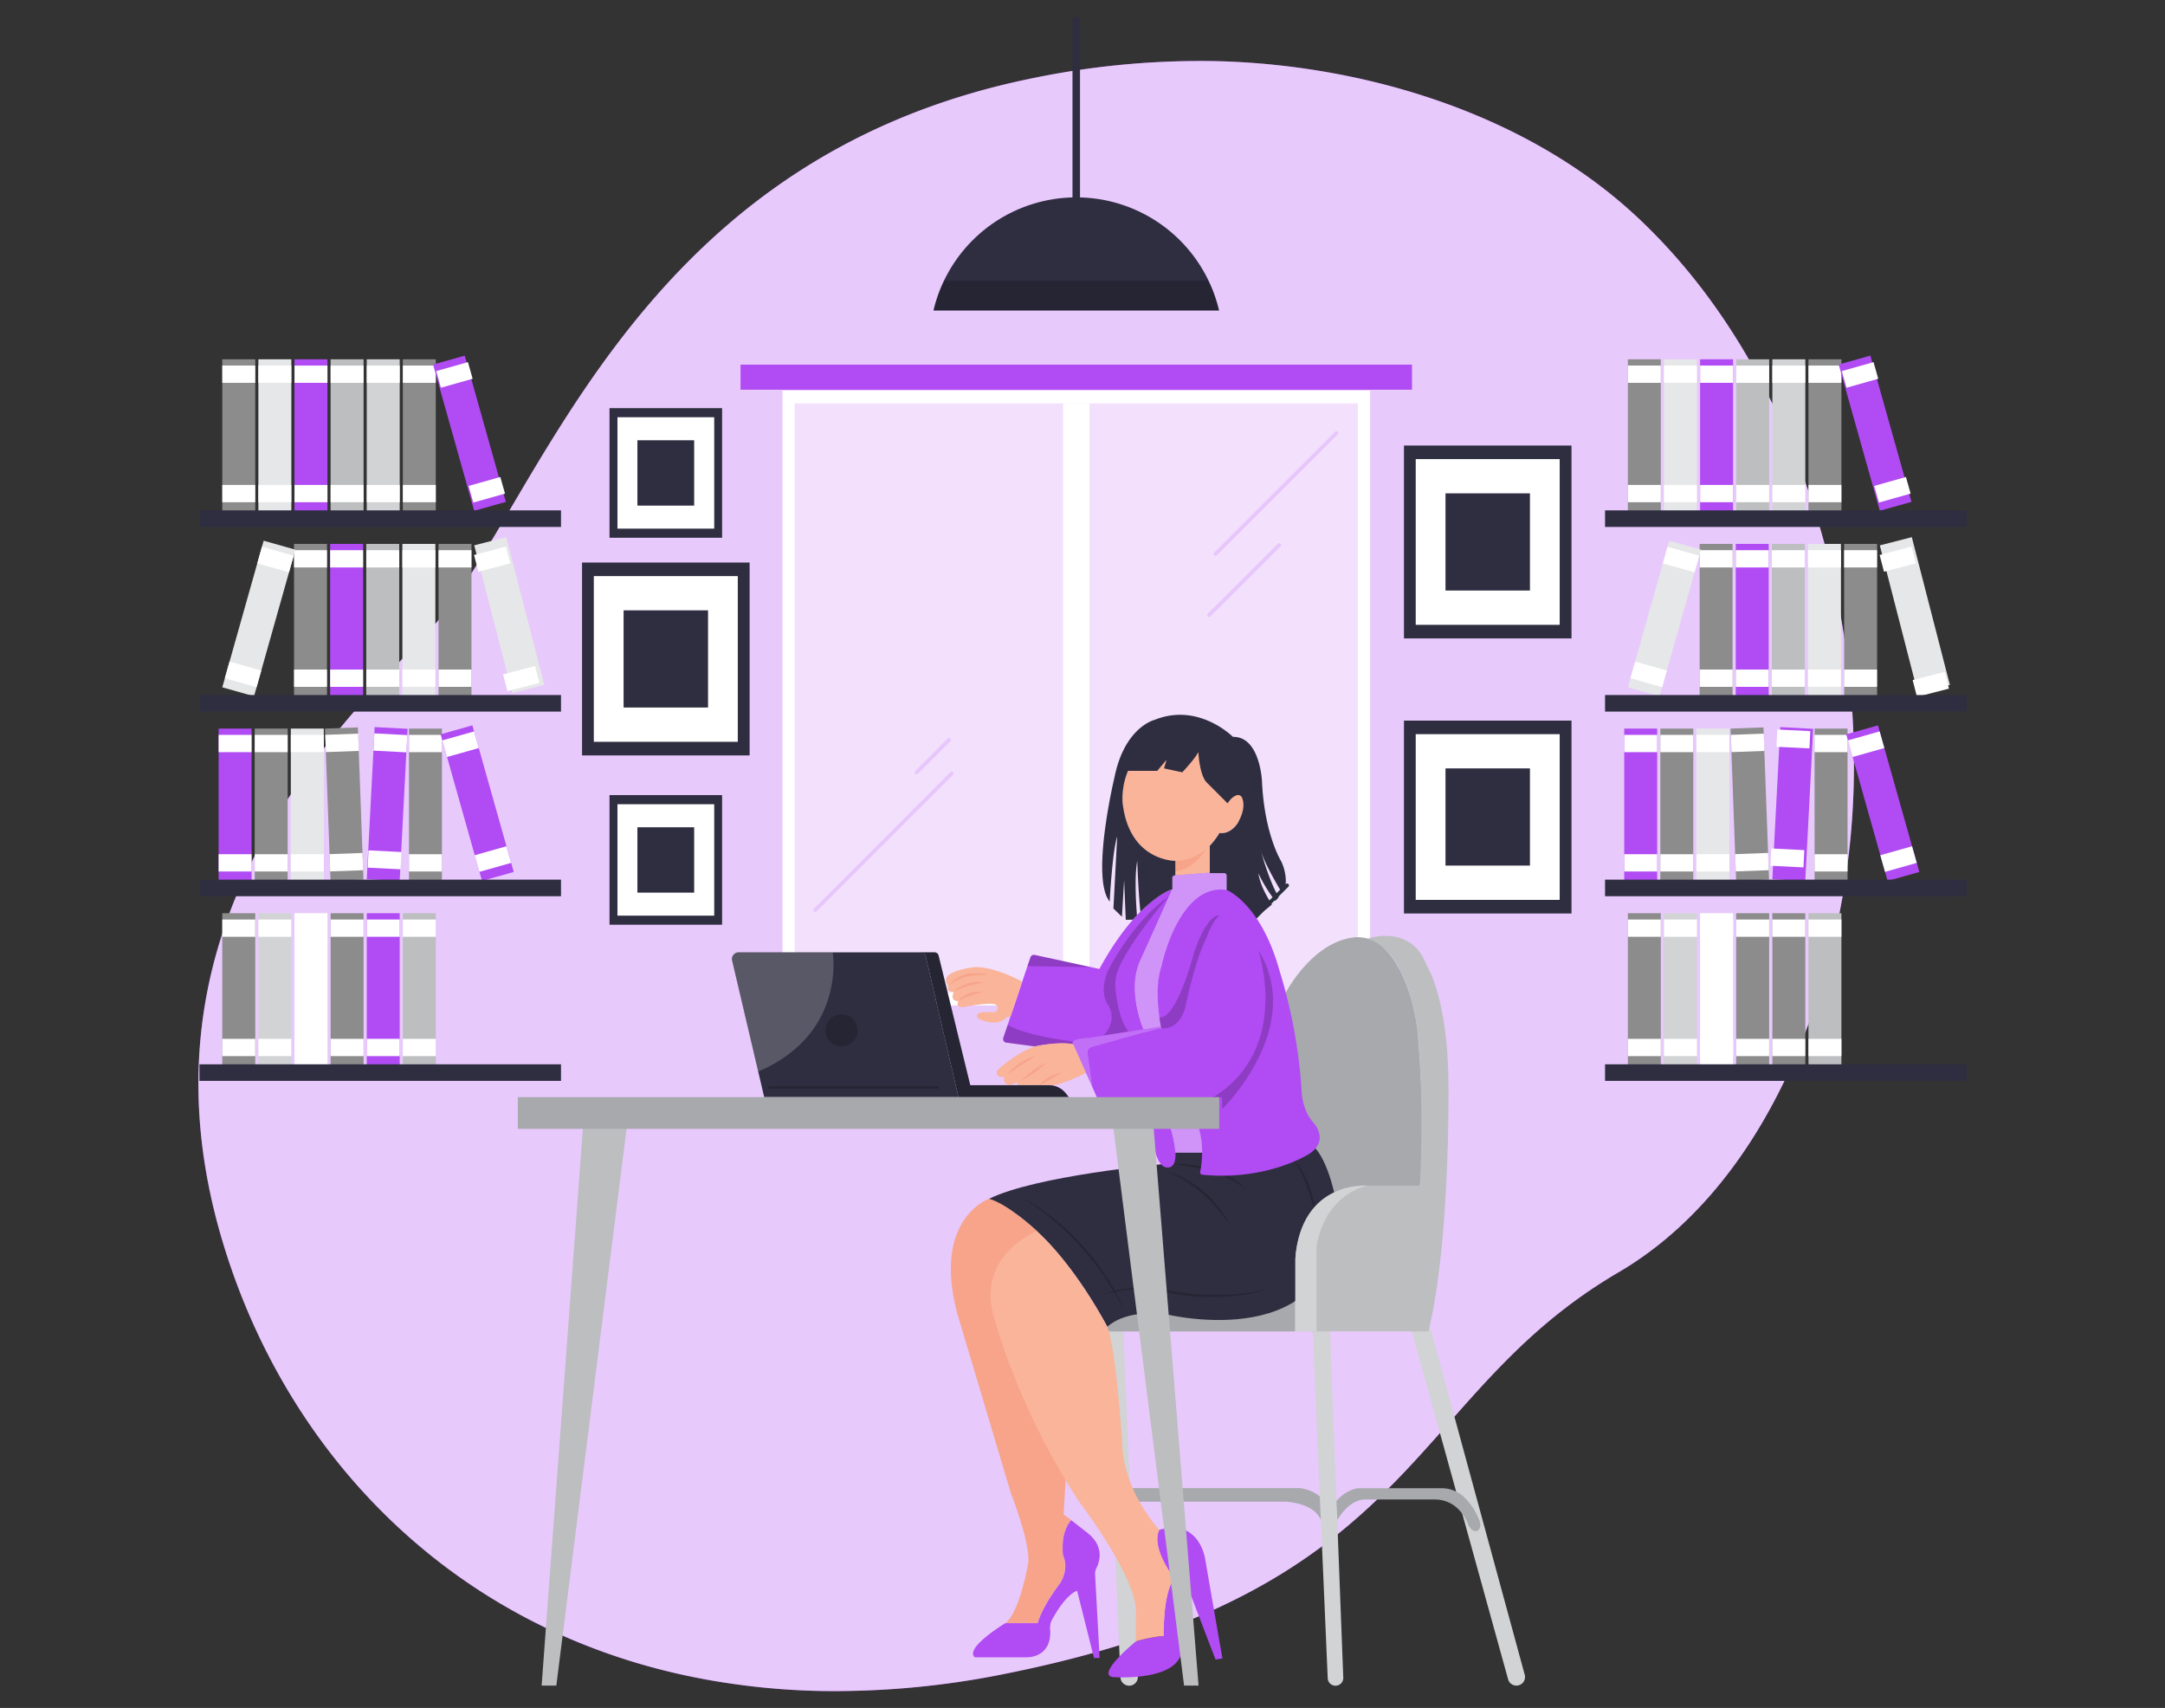 <svg id="a482aa53-4217-4811-b6b7-b99ad4ea7baf" data-name="Layer 1" xmlns="http://www.w3.org/2000/svg" width="865.76" height="682.89" viewBox="0 0 865.76 682.89"><rect x="0" y="0" width="865.76" height="682.89" fill="#333333" stroke="none"/><g id="b9103a3e-749a-43a4-9f96-ffe8227c7ae3" data-name="freepik--background-simple--inject-559"><path d="M739.3,341.6c-7.31,62-35.61,134.06-92.13,167.15-85.4,50-78.27,127-244.94,160.43a342.86,342.86,0,0,1-73.91,6.93,286.1,286.1,0,0,1-36.28-3c-106-15.39-177.23-89-203.39-177.92C54.24,378.3,123,301.77,168.52,255.65S247.44,65.85,411,31.67a331.55,331.55,0,0,1,76-7.21C545.19,26,608.68,45,652.62,84.89q4.93,4.47,9.62,9.31C723.35,156.88,749.28,257.11,739.3,341.6Z" fill="#B14BF4"/><path d="M739.3,341.6c-7.31,62-35.61,134.06-92.13,167.15-85.4,50-78.27,127-244.94,160.43a342.86,342.86,0,0,1-73.91,6.93,286.1,286.1,0,0,1-36.28-3c-106-15.39-177.23-89-203.39-177.92C54.24,378.3,123,301.77,168.52,255.65S247.44,65.85,411,31.67a331.55,331.55,0,0,1,76-7.21C545.19,26,608.68,45,652.62,84.89q4.93,4.47,9.62,9.31C723.35,156.88,749.28,257.11,739.3,341.6Z" fill="#fff" opacity="0.7" style="isolation:isolate"/></g><g id="f9a2b315-2019-4838-a638-3c129424783e" data-name="freepik--lamp-2--inject-559"><path d="M487.48,124.13a58.65,58.65,0,0,0-114.18,0Z" fill="#2f2e41"/><path d="M377.47,112.29a58.24,58.24,0,0,0-4.17,11.91H487.48a57.64,57.64,0,0,0-4.17-11.91Z" opacity="0.2"/><path d="M430.37,80.41a1.49,1.49,0,0,1-1.49-1.49V8.24a1.49,1.49,0,0,1,3,0V78.92A1.49,1.49,0,0,1,430.37,80.41Z" fill="#2f2e41"/></g><rect x="88.89" y="143.66" width="13.18" height="60.91" fill="#8c8c8c"/><rect x="88.89" y="146.16" width="13.18" height="6.91" fill="#fff"/><rect x="88.89" y="193.89" width="13.18" height="6.91" fill="#fff"/><rect x="103.32" y="143.66" width="13.18" height="60.91" fill="#e6e7e8"/><rect x="103.32" y="146.16" width="13.18" height="6.91" fill="#fff"/><rect x="103.32" y="193.89" width="13.18" height="6.91" fill="#fff"/><rect x="117.77" y="143.66" width="13.18" height="60.91" fill="#B14BF4"/><rect x="117.77" y="146.16" width="13.18" height="6.91" fill="#fff"/><rect x="117.77" y="193.89" width="13.18" height="6.91" fill="#fff"/><rect x="132.21" y="143.66" width="13.18" height="60.91" fill="#bcbec0"/><rect x="132.21" y="146.16" width="13.18" height="6.91" fill="#fff"/><rect x="132.21" y="193.89" width="13.18" height="6.91" fill="#fff"/><rect x="146.66" y="143.66" width="13.18" height="60.91" fill="#d1d3d4"/><rect x="146.66" y="146.16" width="13.18" height="6.91" fill="#fff"/><rect x="146.66" y="193.89" width="13.18" height="6.91" fill="#fff"/><rect x="161.09" y="143.66" width="13.18" height="60.91" fill="#8c8c8c"/><rect x="161.09" y="146.16" width="13.18" height="6.91" fill="#fff"/><rect x="161.09" y="193.89" width="13.18" height="6.91" fill="#fff"/><rect x="181.16" y="142.85" width="13.15" height="60.74" transform="translate(-39.89 57.3) rotate(-15.71)" fill="#B14BF4"/><rect x="175.13" y="146.45" width="13.18" height="6.91" transform="translate(-33.88 54.99) rotate(-15.76)" fill="#fff"/><rect x="188.08" y="192.37" width="13.18" height="6.91" transform="translate(-45.87 60.24) rotate(-15.76)" fill="#fff"/><rect x="79.76" y="204.06" width="144.58" height="6.63" fill="#2f2e41"/><rect x="197.05" y="215.42" width="13.21" height="61.01" transform="translate(-54.93 58.61) rotate(-14.45)" fill="#e6e7e8"/><rect x="190.22" y="220.11" width="13.18" height="6.91" transform="translate(-50.35 57.35) rotate(-14.72)" fill="#fff"/><rect x="202.35" y="266.25" width="13.18" height="6.91" transform="matrix(0.97, -0.25, 0.25, 0.97, -61.67, 61.94)" fill="#fff"/><rect x="175.36" y="217.47" width="13.18" height="60.91" fill="#8c8c8c"/><rect x="175.35" y="219.98" width="13.18" height="6.91" fill="#fff"/><rect x="175.35" y="267.71" width="13.18" height="6.91" fill="#fff"/><rect x="160.91" y="217.47" width="13.18" height="60.91" fill="#e6e7e8"/><rect x="160.91" y="219.98" width="13.18" height="6.91" fill="#fff"/><rect x="160.91" y="267.71" width="13.18" height="6.91" fill="#fff"/><rect x="146.46" y="217.47" width="13.18" height="60.91" fill="#bcbec0"/><rect x="146.48" y="219.98" width="13.18" height="6.91" fill="#fff"/><rect x="146.48" y="267.71" width="13.18" height="6.91" fill="#fff"/><rect x="132.03" y="217.47" width="13.18" height="60.91" fill="#B14BF4"/><rect x="132.03" y="219.98" width="13.18" height="6.91" fill="#fff"/><rect x="132.03" y="267.71" width="13.18" height="6.91" fill="#fff"/><rect x="117.58" y="217.47" width="13.18" height="60.91" fill="#8c8c8c"/><rect x="117.59" y="219.98" width="13.18" height="6.91" fill="#fff"/><rect x="117.59" y="267.71" width="13.18" height="6.91" fill="#fff"/><rect x="73.05" y="240.7" width="60.91" height="13.18" transform="translate(-162.6 279.74) rotate(-74.24)" fill="#e6e7e8"/><rect x="106.7" y="217.13" width="6.91" height="13.18" transform="translate(-135.07 268.97) rotate(-74.24)" fill="#fff"/><rect x="93.74" y="263.05" width="6.91" height="13.18" transform="translate(-188.71 289.94) rotate(-74.24)" fill="#fff"/><rect x="79.76" y="277.89" width="144.58" height="6.63" fill="#2f2e41"/><rect x="87.43" y="291.31" width="13.18" height="60.91" fill="#B14BF4"/><rect x="87.43" y="293.83" width="13.18" height="6.91" fill="#fff"/><rect x="87.43" y="341.54" width="13.18" height="6.91" fill="#fff"/><rect x="101.86" y="291.31" width="13.18" height="60.91" fill="#8c8c8c"/><rect x="101.86" y="293.83" width="13.18" height="6.91" fill="#fff"/><rect x="101.86" y="341.54" width="13.18" height="6.91" fill="#fff"/><rect x="116.3" y="291.31" width="13.18" height="60.91" fill="#e6e7e8"/><rect x="116.3" y="293.83" width="13.18" height="6.91" fill="#fff"/><rect x="116.3" y="341.54" width="13.18" height="6.91" fill="#fff"/><rect x="131.06" y="291.05" width="13.18" height="60.91" transform="translate(-11.69 5.26) rotate(-2.1)" fill="#8c8c8c"/><rect x="130.18" y="293.57" width="13.18" height="6.91" transform="translate(-10.79 5.21) rotate(-2.1)" fill="#fff"/><rect x="131.91" y="341.27" width="13.18" height="6.91" transform="translate(-12.54 5.31) rotate(-2.1)" fill="#fff"/><rect x="124.37" y="314.88" width="60.91" height="13.18" transform="translate(-174.26 459.37) rotate(-87.02)" fill="#B14BF4"/><rect x="152.65" y="290.42" width="6.91" height="13.18" transform="translate(-148.62 437.47) rotate(-87.02)" fill="#fff"/><rect x="150.18" y="338.09" width="6.91" height="13.18" transform="matrix(0.05, -1, 1, 0.05, -198.57, 480.19)" fill="#fff"/><rect x="163.55" y="291.31" width="13.18" height="60.91" fill="#8c8c8c"/><rect x="163.55" y="293.83" width="13.18" height="6.91" fill="#fff"/><rect x="163.55" y="341.54" width="13.18" height="6.91" fill="#fff"/><rect x="184.23" y="290.66" width="13.18" height="60.91" transform="translate(-80.04 63.9) rotate(-15.76)" fill="#B14BF4"/><rect x="177.57" y="294.1" width="13.18" height="6.91" transform="translate(-73.89 61.21) rotate(-15.76)" fill="#fff"/><rect x="190.52" y="340.02" width="13.18" height="6.91" transform="translate(-85.88 66.45) rotate(-15.76)" fill="#fff"/><rect x="79.76" y="351.71" width="144.58" height="6.63" fill="#2f2e41"/><rect x="88.89" y="365.13" width="13.18" height="60.91" fill="#8c8c8c"/><rect x="88.89" y="367.65" width="13.18" height="6.91" fill="#fff"/><rect x="88.89" y="415.36" width="13.18" height="6.91" fill="#fff"/><rect x="103.32" y="365.13" width="13.18" height="60.91" fill="#d1d3d4"/><rect x="103.32" y="367.65" width="13.18" height="6.91" fill="#fff"/><rect x="103.32" y="415.36" width="13.18" height="6.91" fill="#fff"/><rect x="117.77" y="365.13" width="13.18" height="60.91" fill="#fff"/><rect x="117.77" y="367.65" width="13.18" height="6.91" fill="#fff"/><rect x="117.77" y="415.36" width="13.18" height="6.91" fill="#fff"/><rect x="132.21" y="365.13" width="13.18" height="60.91" fill="#8c8c8c"/><rect x="132.21" y="367.65" width="13.18" height="6.91" fill="#fff"/><rect x="132.21" y="415.36" width="13.18" height="6.91" fill="#fff"/><rect x="146.66" y="365.13" width="13.18" height="60.91" fill="#B14BF4"/><rect x="146.66" y="367.65" width="13.18" height="6.91" fill="#fff"/><rect x="146.66" y="415.36" width="13.18" height="6.91" fill="#fff"/><rect x="161.09" y="365.13" width="13.18" height="60.91" fill="#bcbec0"/><rect x="161.09" y="367.65" width="13.18" height="6.91" fill="#fff"/><rect x="161.09" y="415.36" width="13.18" height="6.91" fill="#fff"/><rect x="79.76" y="425.54" width="144.58" height="6.63" fill="#2f2e41"/><rect x="650.97" y="143.66" width="13.18" height="60.91" fill="#8c8c8c"/><rect x="650.97" y="146.16" width="13.18" height="6.91" fill="#fff"/><rect x="650.97" y="193.89" width="13.18" height="6.91" fill="#fff"/><rect x="665.41" y="143.66" width="13.18" height="60.91" fill="#e6e7e8"/><rect x="665.41" y="146.16" width="13.18" height="6.91" fill="#fff"/><rect x="665.41" y="193.89" width="13.18" height="6.91" fill="#fff"/><rect x="679.86" y="143.66" width="13.18" height="60.91" fill="#B14BF4"/><rect x="679.86" y="146.16" width="13.18" height="6.91" fill="#fff"/><rect x="679.86" y="193.89" width="13.18" height="6.91" fill="#fff"/><rect x="694.29" y="143.66" width="13.18" height="60.91" fill="#bcbec0"/><rect x="694.29" y="146.16" width="13.18" height="6.91" fill="#fff"/><rect x="694.29" y="193.89" width="13.18" height="6.91" fill="#fff"/><rect x="708.74" y="143.66" width="13.18" height="60.91" fill="#d1d3d4"/><rect x="708.74" y="146.16" width="13.18" height="6.91" fill="#fff"/><rect x="708.74" y="193.89" width="13.18" height="6.91" fill="#fff"/><rect x="723.18" y="143.66" width="13.18" height="60.91" fill="#8c8c8c"/><rect x="723.18" y="146.16" width="13.18" height="6.91" fill="#fff"/><rect x="723.18" y="193.89" width="13.18" height="6.91" fill="#fff"/><rect x="743.25" y="142.85" width="13.15" height="60.74" transform="translate(-18.89 209.48) rotate(-15.71)" fill="#B14BF4"/><rect x="737.21" y="146.45" width="13.18" height="6.91" transform="translate(-12.75 207.66) rotate(-15.76)" fill="#fff"/><rect x="750.17" y="192.37" width="13.18" height="6.91" transform="translate(-24.74 212.9) rotate(-15.76)" fill="#fff"/><rect x="641.84" y="204.06" width="144.58" height="6.63" fill="#2f2e41"/><rect x="759.13" y="215.42" width="13.21" height="61.01" transform="translate(-37.15 198.89) rotate(-14.45)" fill="#e6e7e8"/><rect x="752.3" y="220.11" width="13.18" height="6.91" transform="translate(-31.9 200.17) rotate(-14.72)" fill="#fff"/><rect x="764.44" y="266.25" width="13.18" height="6.91" transform="matrix(0.97, -0.25, 0.25, 0.97, -43.22, 204.77)" fill="#fff"/><rect x="737.45" y="217.47" width="13.18" height="60.91" fill="#8c8c8c"/><rect x="737.43" y="219.98" width="13.18" height="6.91" fill="#fff"/><rect x="737.43" y="267.71" width="13.18" height="6.91" fill="#fff"/><rect x="723" y="217.47" width="13.18" height="60.91" fill="#e6e7e8"/><rect x="723" y="219.98" width="13.18" height="6.91" fill="#fff"/><rect x="723" y="267.71" width="13.18" height="6.91" fill="#fff"/><rect x="708.55" y="217.47" width="13.18" height="60.91" fill="#bcbec0"/><rect x="708.56" y="219.98" width="13.18" height="6.91" fill="#fff"/><rect x="708.56" y="267.71" width="13.18" height="6.91" fill="#fff"/><rect x="694.11" y="217.47" width="13.18" height="60.91" fill="#B14BF4"/><rect x="694.11" y="219.98" width="13.18" height="6.91" fill="#fff"/><rect x="694.11" y="267.71" width="13.18" height="6.91" fill="#fff"/><rect x="679.66" y="217.47" width="13.18" height="60.91" fill="#8c8c8c"/><rect x="679.68" y="219.98" width="13.18" height="6.91" fill="#fff"/><rect x="679.68" y="267.71" width="13.18" height="6.91" fill="#fff"/><rect x="635.13" y="240.7" width="60.91" height="13.18" transform="translate(246.81 820.69) rotate(-74.24)" fill="#e6e7e8"/><rect x="668.78" y="217.13" width="6.91" height="13.18" transform="translate(274.34 809.92) rotate(-74.24)" fill="#fff"/><rect x="655.82" y="263.05" width="6.91" height="13.18" transform="translate(220.71 830.9) rotate(-74.24)" fill="#fff"/><rect x="641.84" y="277.89" width="144.58" height="6.63" fill="#2f2e41"/><rect x="649.51" y="291.31" width="13.18" height="60.91" fill="#B14BF4"/><rect x="649.51" y="293.83" width="13.18" height="6.91" fill="#fff"/><rect x="649.51" y="341.54" width="13.18" height="6.91" fill="#fff"/><rect x="663.95" y="291.31" width="13.18" height="60.91" fill="#8c8c8c"/><rect x="663.95" y="293.83" width="13.18" height="6.91" fill="#fff"/><rect x="663.95" y="341.54" width="13.18" height="6.91" fill="#fff"/><rect x="678.38" y="291.31" width="13.18" height="60.91" fill="#e6e7e8"/><rect x="678.38" y="293.83" width="13.18" height="6.91" fill="#fff"/><rect x="678.38" y="341.54" width="13.18" height="6.91" fill="#fff"/><rect x="693.14" y="291.05" width="13.18" height="60.91" transform="translate(-11.31 25.86) rotate(-2.1)" fill="#8c8c8c"/><rect x="692.26" y="293.57" width="13.18" height="6.91" transform="translate(-10.41 25.81) rotate(-2.1)" fill="#fff"/><rect x="693.99" y="341.27" width="13.18" height="6.91" transform="translate(-12.16 25.9) rotate(-2.1)" fill="#fff"/><rect x="686.45" y="314.88" width="60.91" height="13.18" transform="translate(358.6 1020.7) rotate(-87.02)" fill="#B14BF4"/><rect x="714.74" y="290.42" width="6.91" height="13.18" transform="matrix(0.05, -1, 1, 0.05, 384.24, 998.8)" fill="#fff"/><rect x="712.27" y="338.09" width="6.91" height="13.18" transform="matrix(0.05, -1, 1, 0.05, 334.3, 1041.52)" fill="#fff"/><rect x="725.63" y="291.31" width="13.18" height="60.91" fill="#8c8c8c"/><rect x="725.63" y="293.83" width="13.18" height="6.91" fill="#fff"/><rect x="725.63" y="341.54" width="13.18" height="6.91" fill="#fff"/><rect x="746.31" y="290.66" width="13.18" height="60.91" transform="translate(-58.91 216.57) rotate(-15.76)" fill="#B14BF4"/><rect x="739.65" y="294.1" width="13.18" height="6.91" transform="translate(-52.76 213.87) rotate(-15.76)" fill="#fff"/><rect x="752.61" y="340.02" width="13.18" height="6.91" transform="translate(-64.75 219.12) rotate(-15.76)" fill="#fff"/><rect x="641.84" y="351.71" width="144.58" height="6.63" fill="#2f2e41"/><rect x="650.97" y="365.13" width="13.18" height="60.91" fill="#8c8c8c"/><rect x="650.97" y="367.65" width="13.18" height="6.91" fill="#fff"/><rect x="650.97" y="415.36" width="13.18" height="6.91" fill="#fff"/><rect x="665.41" y="365.13" width="13.18" height="60.91" fill="#d1d3d4"/><rect x="665.41" y="367.65" width="13.18" height="6.91" fill="#fff"/><rect x="665.41" y="415.36" width="13.18" height="6.91" fill="#fff"/><rect x="679.86" y="365.13" width="13.18" height="60.91" fill="#fff"/><rect x="679.86" y="367.65" width="13.18" height="6.91" fill="#fff"/><rect x="679.86" y="415.36" width="13.18" height="6.91" fill="#fff"/><rect x="694.29" y="365.13" width="13.18" height="60.91" fill="#8c8c8c"/><rect x="694.29" y="367.65" width="13.18" height="6.91" fill="#fff"/><rect x="694.29" y="415.36" width="13.18" height="6.91" fill="#fff"/><rect x="708.74" y="365.13" width="13.18" height="60.91" fill="#8c8c8c"/><rect x="708.74" y="367.65" width="13.18" height="6.91" fill="#fff"/><rect x="708.74" y="415.36" width="13.18" height="6.91" fill="#fff"/><rect x="723.18" y="365.13" width="13.18" height="60.91" fill="#bcbec0"/><rect x="723.18" y="367.65" width="13.18" height="6.91" fill="#fff"/><rect x="723.18" y="415.36" width="13.18" height="6.91" fill="#fff"/><rect x="641.84" y="425.54" width="144.58" height="6.63" fill="#2f2e41"/><rect x="561.43" y="178.14" width="67" height="77.12" fill="#2f2e41"/><rect x="566.13" y="183.56" width="57.57" height="66.26" fill="#fff"/><rect x="578.04" y="197.25" width="33.77" height="38.86" fill="#2f2e41"/><rect x="561.43" y="288.12" width="67" height="77.12" fill="#2f2e41"/><rect x="566.13" y="293.54" width="57.57" height="66.26" fill="#fff"/><rect x="578.04" y="307.23" width="33.77" height="38.86" fill="#2f2e41"/><rect x="232.76" y="224.92" width="67" height="77.12" fill="#2f2e41"/><rect x="237.46" y="230.34" width="57.57" height="66.26" fill="#fff"/><rect x="249.37" y="244.03" width="33.77" height="38.86" fill="#2f2e41"/><rect x="243.73" y="163.19" width="45.03" height="51.82" fill="#2f2e41"/><rect x="246.91" y="166.82" width="38.7" height="44.54" fill="#fff"/><rect x="254.89" y="176.03" width="22.7" height="26.13" fill="#2f2e41"/><rect x="243.73" y="317.91" width="45.03" height="51.82" fill="#2f2e41"/><rect x="246.91" y="321.56" width="38.7" height="44.54" fill="#fff"/><rect x="254.89" y="330.77" width="22.7" height="26.13" fill="#2f2e41"/><rect x="312.91" y="156.18" width="234.97" height="245.8" fill="#fff"/><rect x="317.78" y="161.29" width="225.22" height="235.58" fill="#B14BF4" opacity="0.17"/><path d="M486.07,222.2a.71.71,0,0,1-.52-.22.75.75,0,0,1,0-1.06l48.33-48.31a.75.75,0,1,1,1.06,1.06L486.6,222A.74.74,0,0,1,486.07,222.2Z" fill="#B14BF4" opacity="0.17"/><path d="M483.47,246.63a.67.67,0,0,1-.52-.22.74.74,0,0,1,0-1h0l28.07-28a.74.74,0,0,1,1.05,0h0a.77.77,0,0,1,0,1.06l-28.08,28A.75.75,0,0,1,483.47,246.63Z" fill="#B14BF4" opacity="0.17"/><path d="M326,364.63a.76.76,0,0,1-.54-1.28L380,308.77a.75.75,0,0,1,1.06,0,.74.74,0,0,1,0,1.05h0L326.5,364.4A.71.71,0,0,1,326,364.63Z" fill="#B14BF4" opacity="0.17"/><path d="M366.52,309.53a.72.72,0,0,1-.53-.23.73.73,0,0,1,0-1l13-13a.74.74,0,0,1,1.05,1.05h0l-13,13A.8.8,0,0,1,366.52,309.53Z" fill="#B14BF4" opacity="0.17"/><path d="M501.66,367.76a.75.75,0,0,1-.52-1.27l13-13a.75.75,0,1,1,1.06,1.06h0l-13,13A.78.78,0,0,1,501.66,367.76Z" fill="#263238"/><rect x="425.11" y="161.29" width="10.56" height="235.58" fill="#fff"/><rect x="296.14" y="145.79" width="268.5" height="10.03" fill="#B14BF4"/><path d="M534.05,674h0a3.11,3.11,0,0,1-3.11-3L524.86,530.5h6.93l5.37,140.24A3.11,3.11,0,0,1,534.05,674Z" fill="#d1d3d4"/><path d="M564.07,530.5l39,140.93a3.44,3.44,0,0,0,3.32,2.53h0a3.44,3.44,0,0,0,3.33-4.35L570.36,525.14Z" fill="#d1d3d4"/><path d="M451.55,674h0a3.49,3.49,0,0,1-3.49-3.33l-5.83-138.31h7l5.79,138A3.49,3.49,0,0,1,451.55,674Z" fill="#d1d3d4"/><path d="M514.18,396.89s10.33-20,27-22.05A14.76,14.76,0,0,1,553.34,379c4.61,4.53,10.8,13.84,13.4,32.22,0,0,3.83,39.94,1,62.87h-21s-25.24-.53-28.8,46.13v12.15H439.57l37.9-46.52,31.61-10.27,2.42-63.87Z" fill="#a7a9ac"/><path d="M395.41,479.37s23.37,6.77,47.41,51.13c0,0,6.68-7.18,23.61-5,0,0,69.22,17.14,68.36-42.43,0,0-2.44-16.53-8.72-23.91l-45.3,1.64H470.05l-5.74,4.72S414.07,470.08,395.41,479.37Z" fill="#2f2e41"/><rect x="469.97" y="333.01" width="13.96" height="19.89" fill="#f9b499"/><path d="M470,348.39v-4.22l12.08-4.47S478,347.36,470,348.39Z" fill="#f7a48b"/><ellipse cx="469.97" cy="319.3" rx="21.13" ry="24.88" fill="#f9b499"/><ellipse cx="490.67" cy="324.53" rx="9.06" ry="6.02" transform="translate(-15.17 624.87) rotate(-64.18)" fill="#f9b499"/><path d="M466.72,466.8c-6.57-.33-6.57-22-6.57-22L439,439.39l-9.68-21.82h0c-7-1.13-15.38.83-15.38.83l-11.5-1.53A1.45,1.45,0,0,1,401.2,415l1.77-5.24,7.91-23.47,1.16-3.45a1.49,1.49,0,0,1,1.8-1l22.66,4.91h0l3.12.68c15.43-28.23,29.14-31.84,29.14-31.84-2.54,6-13.22,29.54-13.22,29.54-4.37,12.63,1.64,26.09,1.64,26.09l11,40S473.28,467.13,466.72,466.8Z" fill="#B14BF4"/><path d="M430.12,416.58l-.86,1c-7-1.13-15.38.83-15.38.83l-11.5-1.53A1.45,1.45,0,0,1,401.2,415l1.77-5.24C405.82,411.47,412.91,414.34,430.12,416.58Z" opacity="0.2"/><path d="M441.21,414.06s5.82-5.19,2.05-12.08c0,0-3.89-4.43-.39-13.45,0,0,9.61-19.76,24.44-30.06,0,0-15.56,17.74-20.16,29.24a16.38,16.38,0,0,0-1.08,7.68c.42,4.31,1.67,12.87,5.25,17.08Z" opacity="0.2"/><path d="M468.78,355.54V350.9a.9.9,0,0,1,.83-.89l14.31-1.12h5.8a1,1,0,0,1,.94.95v6.23s-10.87-3.33-19.4,13c0,0-12.83,19.89-6.69,41.31,0,0,5.73,25.54,12.15,33.92,0,0,3.71,4.13,4,16.47H470.05a52.36,52.36,0,0,0-1.86-9.56l-11-40s-6.49-14.84-1.64-26.09Z" fill="#B14BF4"/><path d="M468.78,355.54V350.9a.9.9,0,0,1,.83-.89l14.31-1.12h5.8a1,1,0,0,1,.94.95v6.23s-10.87-3.33-19.4,13c0,0-12.83,19.89-6.69,41.31,0,0,5.73,25.54,12.15,33.92,0,0,3.71,4.13,4,16.47H470.05a52.36,52.36,0,0,0-1.86-9.56l-11-40s-6.49-14.84-1.64-26.09Z" fill="#fff" opacity="0.4"/><path d="M512.32,344.34s-6.72-10.71-7.67-32c0,0-.76-17.91-11.62-17.72,0,0-13.71-13.88-31.28-6.81,0,0-12,2.79-16.07,22.93,0,0-9.65,40.29-1.93,49.72,0,0,1.07-20.36,3-25.93l-1.5,28.71,3.4,3.29.88-14.64.65,15.85H453s.62-.7,1.65-1.77c-.33-4.16-1.06-15.45.13-21.76,0,0,.38,12.27,1.26,20.34,3.38-3.36,8.72-7.74,12.78-9v-4.4S468.63,350,470,350v-5.81s-18.53.26-21.1-23.35a28.85,28.85,0,0,1,2.19-12.64h11.69l3.71-4.41-1,3.43,7.29,1.57s5.18-5.47,6.43-8.14c0,0,.42,9.86,3.71,12.57l8,8s1.45-2.68,3.8-3.3a1.68,1.68,0,0,1,1.94,1c.69,1.57,1.32,4.9-1.71,10.18,0,0-2.76,4.61-7.29,3.95a27.51,27.51,0,0,1-2,2.92,24.77,24.77,0,0,1-1.87,2.2v10.93h5.79a1,1,0,0,1,.95.94v6.24s5.83,2.39,11.11,10.25a35.42,35.42,0,0,0,7-4.91c-1.89-2.83-4.69-7.66-5.43-12.44A58.9,58.9,0,0,0,510,360.22c.46-.47.91-1,1.35-1.49-4-6.7-7.2-18.78-7.2-18.78,1.17,4.48,5.93,12.75,8.52,17.07h0a7.82,7.82,0,0,0,1.52-4.49A18.84,18.84,0,0,0,512.32,344.34Z" fill="#2f2e41"/><path d="M408.27,478.59a63.93,63.93,0,0,1,6.9,4c2.2,1.49,4.36,3.05,6.44,4.72a97.82,97.82,0,0,1,11.59,11A96.8,96.8,0,0,1,442.82,511c1.48,2.21,2.72,4.57,4,6.9.66,1.15,1.17,2.39,1.74,3.59l1.64,3.63a132.57,132.57,0,0,0-8-13.7,107,107,0,0,0-9.72-12.5,105.77,105.77,0,0,0-11.34-11.06A94.15,94.15,0,0,0,408.27,478.59Z" opacity="0.2"/><path d="M439.57,518.32c5.21-2.61,11.16-3.38,17-3.43,1.45,0,2.91,0,4.36.17l2.18.2,2.17.3c1.44.17,2.86.5,4.3.76s2.82.49,4.25.66a96.48,96.48,0,0,0,17.25.63c1.44-.08,2.88-.15,4.31-.3s2.87-.31,4.3-.5,2.85-.46,4.28-.68,2.83-.59,4.25-.87c-1.39.38-2.78.8-4.19,1.13s-2.83.68-4.26.9-2.87.49-4.31.65-2.89.31-4.34.44a91.41,91.41,0,0,1-17.42-.4c-1.44-.19-2.89-.42-4.32-.73s-2.81-.61-4.24-.79a68.61,68.61,0,0,0-8.58-.81,50.58,50.58,0,0,0-8.61.47A31.7,31.7,0,0,0,439.57,518.32Z" opacity="0.2"/><path d="M466.45,468.56a27.72,27.72,0,0,1,8.07,3.06,40.62,40.62,0,0,1,7.11,5,45.46,45.46,0,0,1,5.9,6.35l.66.85.61.9,1.22,1.79c.74,1.23,1.43,2.49,2.11,3.76-.87-1.15-1.64-2.36-2.52-3.49l-1.31-1.68-.66-.85-.71-.8c-.47-.53-.94-1.06-1.4-1.6s-1-1-1.48-1.54c-1-1-2.05-2-3.08-2.94a54.61,54.61,0,0,0-6.84-5.05c-.59-.39-1.21-.75-1.83-1.08s-1.26-.67-1.9-1A31.92,31.92,0,0,0,466.45,468.56Z" opacity="0.2"/><path d="M498.55,476a20.19,20.19,0,0,0-3.11-2.43,30.44,30.44,0,0,0-3.39-2,48.41,48.41,0,0,0-7.27-3L482.9,468l-1.9-.49c-1.27-.37-2.57-.55-3.85-.86s-2.6-.43-3.9-.65-2.63-.32-3.95-.53c1.33,0,2.66,0,4,0s2.66.21,4,.38a46.71,46.71,0,0,1,7.82,1.74,36.38,36.38,0,0,1,7.33,3.25A21.74,21.74,0,0,1,498.55,476Z" opacity="0.2"/><path d="M517.37,464.44a8.41,8.41,0,0,1,2.23,2.1,19.63,19.63,0,0,1,1.69,2.57,38.9,38.9,0,0,1,2.48,5.61c.31,1,.64,1.94.91,2.92s.55,2,.75,3,.43,2,.59,3,.31,2,.42,3c-.62-1.94-1.18-3.89-1.77-5.82s-1.19-3.85-1.84-5.75-1.39-3.76-2.23-5.58a25.73,25.73,0,0,0-1.4-2.65A9.82,9.82,0,0,0,517.37,464.44Z" opacity="0.2"/><path d="M488.83,663.1l-2.75.44-9.77-25.47-2.63-.55-1,21.52c-.33,13.61-27.66,11.52-27.66,11.52-6.92-1.09,9.15-14.25,9.15-14.25h0a54.81,54.81,0,0,1,11.26-2.2s-.73-15.9,4.05-23.14c0,0-9.39-12-5.93-19.27,16-4.65,18.34,11.45,18.34,11.45Z" fill="#B14BF4"/><path d="M425.07,621.89c2.57,5.79-1.24,11.14-1.24,11.14-7.78,10.37-8.89,15.93-8.89,15.93H402c5.82-4.08,9.26-24.46,9.26-24.46.37-8.89-7-27.41-7-27.41l-21.49-72c-10-37.87,12.7-45.77,12.7-45.77,7.41,1.9,19.17,12.87,19.17,12.87l11.51,99.56-.81,13.81,3,2.14C423.68,613.2,425.07,621.89,425.07,621.89Z" fill="#f7a48b"/><path d="M439.73,662.91h-2.25L430.72,636c-4.24,1.76-8.18,8.24-10,11.55a7,7,0,0,0-.79,3.89c.82,11.43-9.11,11.19-9.11,11.19h-21C385.49,659,402,649,402,649h13s1.11-5.56,8.89-15.93c0,0,3.81-5.35,1.24-11.14,0,0-1.39-8.69,3.21-14.14l6.24,4.88c7.22,5.49,5.14,11.78,3.88,14.27a5.26,5.26,0,0,0-.54,2.71Z" fill="#B14BF4"/><path d="M547,375.27s17.37-6.21,23.66,11c0,0,8.28,12.63,8.57,46.63,0,0,.85,63.15-8,99.43H518V503.47s.08-29.15,28.8-29.43h21s1.9-32.87-1-62.87C566.74,411.17,563.62,380.8,547,375.27Z" fill="#bcbec0"/><path d="M518,532.32h8.45V498.61s1.92-19.72,20.35-24.57c0,0-26.59-2.29-28.8,29.43Z" fill="#d1d3d4"/><path d="M534.8,607.75s4.07-7.7,10.59-8.2h28.34a13.15,13.15,0,0,1,8.39,2.91,16.64,16.64,0,0,1,4.85,6.72s1.1,3.29,3.53,3c0,0,2.72-.86.72-5.14a24.64,24.64,0,0,0-6.35-9,13.19,13.19,0,0,0-8.5-3H543.73a7.47,7.47,0,0,0-2.3.36,14.93,14.93,0,0,0-7,4.78Z" fill="#a7a9ac"/><path d="M451.87,595h68s4.93.52,7.9,3.41l.4,9.3s-1.64-6.19-13.62-7.29H452.17Z" fill="#a7a9ac"/><path d="M436.5,386.7l-25.62-.44,1.16-3.45a1.49,1.49,0,0,1,1.8-1Z" opacity="0.2"/><path d="M401.56,430.49a4.35,4.35,0,0,1-1.87-.05,1.63,1.63,0,0,1-.57-2.77c2.24-2,8.43-7.22,14.76-9.28,0,0,9.9-2.23,15.38-.83L434.37,429s-9.31,4.52-13,4.87H408s-1.58,0-1.23-1.23c0,0-3.49,2.36-4.8.35A2.79,2.79,0,0,1,401.56,430.49Z" fill="#f9b499"/><path d="M402.79,429.62a17,17,0,0,1,2.35-2.51,27.77,27.77,0,0,1,2.73-2.09,19.06,19.06,0,0,1,6.27-2.77c-1,.63-1.94,1.18-2.89,1.79s-1.9,1.19-2.83,1.82C406.54,427.08,404.71,428.37,402.79,429.62Z" fill="#f7a48b"/><path d="M408.46,432.06a30.65,30.65,0,0,1,4.72-4.11,27.18,27.18,0,0,1,5.41-3.14,44.07,44.07,0,0,1-4.83,3.95A39.23,39.23,0,0,1,408.46,432.06Z" fill="#f7a48b"/><path d="M415.63,433.9a11.06,11.06,0,0,1,1.82-1.8,16.91,16.91,0,0,1,2.09-1.45,11.57,11.57,0,0,1,4.82-1.64c-.74.45-1.46.85-2.18,1.26L420,431.52C418.61,432.34,417.19,433.18,415.63,433.9Z" fill="#f7a48b"/><path d="M408.77,392.52s-10-5.68-18.19-5.82a11.57,11.57,0,0,0-1.76.12c-3.31.46-13.75,2.32-9.57,7.27,0,0-1.3,2.6,2.22,2.47,0,0-2,3.64,1.82,3.77,0,0-1.69,2.47,2.08,2.34,0,0,8.44-1.81,12.2-1.19A1.63,1.63,0,0,1,399,403c0,.68-.38,1.45-1.87,1.8,0,0-8.2-1-6.12,2.27a12.29,12.29,0,0,0,7.59,1.69,7.82,7.82,0,0,0,3.9-1.9,1.81,1.81,0,0,1,1.58-.29Z" fill="#f9b499"/><path d="M379.25,394.09a12.06,12.06,0,0,1,3.28-2.92,13.83,13.83,0,0,1,4.11-1.69,15.26,15.26,0,0,1,4.41-.34c1.45.07,2.89.2,4.34.39-1.45.2-2.89.33-4.34.39a20.71,20.71,0,0,0-4.18.54,18.17,18.17,0,0,0-4,1.39A21.7,21.7,0,0,0,379.25,394.09Z" fill="#f7a48b"/><path d="M381.47,396.56a8.2,8.2,0,0,1,2.53-2.07,14.11,14.11,0,0,1,3-1.25,16.93,16.93,0,0,1,3.23-.56,13.68,13.68,0,0,1,3.26.11c-1.07.25-2.11.43-3.15.66s-2.06.45-3.06.75-2,.61-3,1A20.89,20.89,0,0,0,381.47,396.56Z" fill="#f7a48b"/><path d="M383.29,400.33a5.11,5.11,0,0,1,1.84-1.94,10,10,0,0,1,2.41-1.19,13.52,13.52,0,0,1,2.59-.6,11.75,11.75,0,0,1,2.65,0c-.83.32-1.66.56-2.49.8s-1.63.5-2.43.79a24.79,24.79,0,0,0-2.35.91A11.75,11.75,0,0,0,383.29,400.33Z" fill="#f7a48b"/><path d="M383.28,438.67H305.6l-2.4-10.23h0l-10.43-44.38a2.68,2.68,0,0,1,2.61-3.29h73.07a1.74,1.74,0,0,1,1.69,1.34Z" fill="#2f2e41"/><path d="M303.2,428.44h0l-10.43-44.38a2.68,2.68,0,0,1,2.61-3.29H333S338.51,413.37,303.2,428.44Z" fill="#fff" opacity="0.2"/><circle cx="336.5" cy="411.97" r="6.42" opacity="0.2"/><path d="M368.44,380.77h5.27a1.67,1.67,0,0,1,1.62,1.28L388,433.9h31.48a8.62,8.62,0,0,1,6.76,3.28l1.17,1.49H383.28l-13.15-56.56S370,381.08,368.44,380.77Z" fill="#2f2e41"/><path d="M368.44,380.77h5.27a1.67,1.67,0,0,1,1.62,1.28L388,433.9h31.48a8.62,8.62,0,0,1,6.76,3.28l1.17,1.49H383.28l-13.15-56.56S370,381.08,368.44,380.77Z" opacity="0.2"/><g opacity="0.2"><rect x="307.23" y="434.27" width="68.08" height="1"/></g><path d="M479.93,468.53c.71-3.4,2.26-14-2.91-23.13a77.72,77.72,0,0,1-5-10.2c-4.27-10.92-12.52-32.64-7.59-48.94,0,0,6.84-32.39,25.33-30.51a4.9,4.9,0,0,1,1.93.64c3.29,1.88,13.83,9.44,20,31.81a206,206,0,0,1,8.86,48.9s.33,6.56,4.27,11.32c0,0,7.06,6.89-.82,12.64,0,0-16.6,11.17-43.19,8.64A1,1,0,0,1,479.93,468.53Z" fill="#B14BF4"/><path d="M485.1,438.74h3.61v4.76s33.66-32.74,14.44-63.67C503.15,379.83,516.77,419.21,485.1,438.74Z" opacity="0.2"/><path d="M436.93,434.77l-7.67-17.21s-2.62-2.12,6.34-2.61l33.09-5.22-32.2,9A2.09,2.09,0,0,0,435,421Z" fill="#B14BF4"/><path d="M436.93,434.77l-7.67-17.21s-2.62-2.12,6.34-2.61l33.09-5.22-32.2,9A2.09,2.09,0,0,0,435,421Z" fill="#fff" opacity="0.2"/><path d="M463.65,406.86s.36,2.35.79,4.37c0,0,8,1.42,10-10.56,0,0,3.45-16.57,7.88-25.44,0,0,2.3-6.72,5.25-9.18,0,0-4.39-1.32-9.91,14.27C477.65,380.32,470.91,407.26,463.65,406.86Z" fill="#B14BF4"/><path d="M463.65,406.86s.36,2.35.79,4.37c0,0,8,1.42,10-10.56,0,0,3.45-16.57,7.88-25.44,0,0,2.3-6.72,5.25-9.18,0,0-4.39-1.32-9.91,14.27C477.65,380.32,470.91,407.26,463.65,406.86Z" opacity="0.2"/><path d="M465.45,654.1a54.81,54.81,0,0,0-11.26,2.2h0V643.14c-1-14.33-22.39-42.32-22.39-42.32-24.54-37.05-34.09-73.27-34.09-73.27-8.07-25.36,16.88-35.31,16.88-35.31,15.08,13.43,28.23,38.26,28.23,38.26,3.79,9.86,6.1,49.57,6.1,49.57,1.65,17.62,14.66,31.62,14.66,31.62-3.46,7.24,5.93,19.27,5.93,19.27C464.72,638.2,465.45,654.1,465.45,654.1Z" fill="#f9b499"/><polygon points="233.35 447.73 251.01 447.73 222.47 673.96 216.59 673.96 233.35 447.73" fill="#bcbec0"/><polygon points="444.79 447.68 473.5 673.96 479.29 673.96 461.07 447.68 444.79 447.68" fill="#bcbec0"/><path d="M474.93,398.42s-.79,14-11.28,12.72l-27.16,7.58s-1.78.38-1.44,2.8l1.88,13.25,2.05,4.62,38.19-.72,2.71-25.8Z" fill="#B14BF4"/><rect x="207.07" y="438.67" width="280.49" height="12.68" fill="#a7a9ac"/></svg>